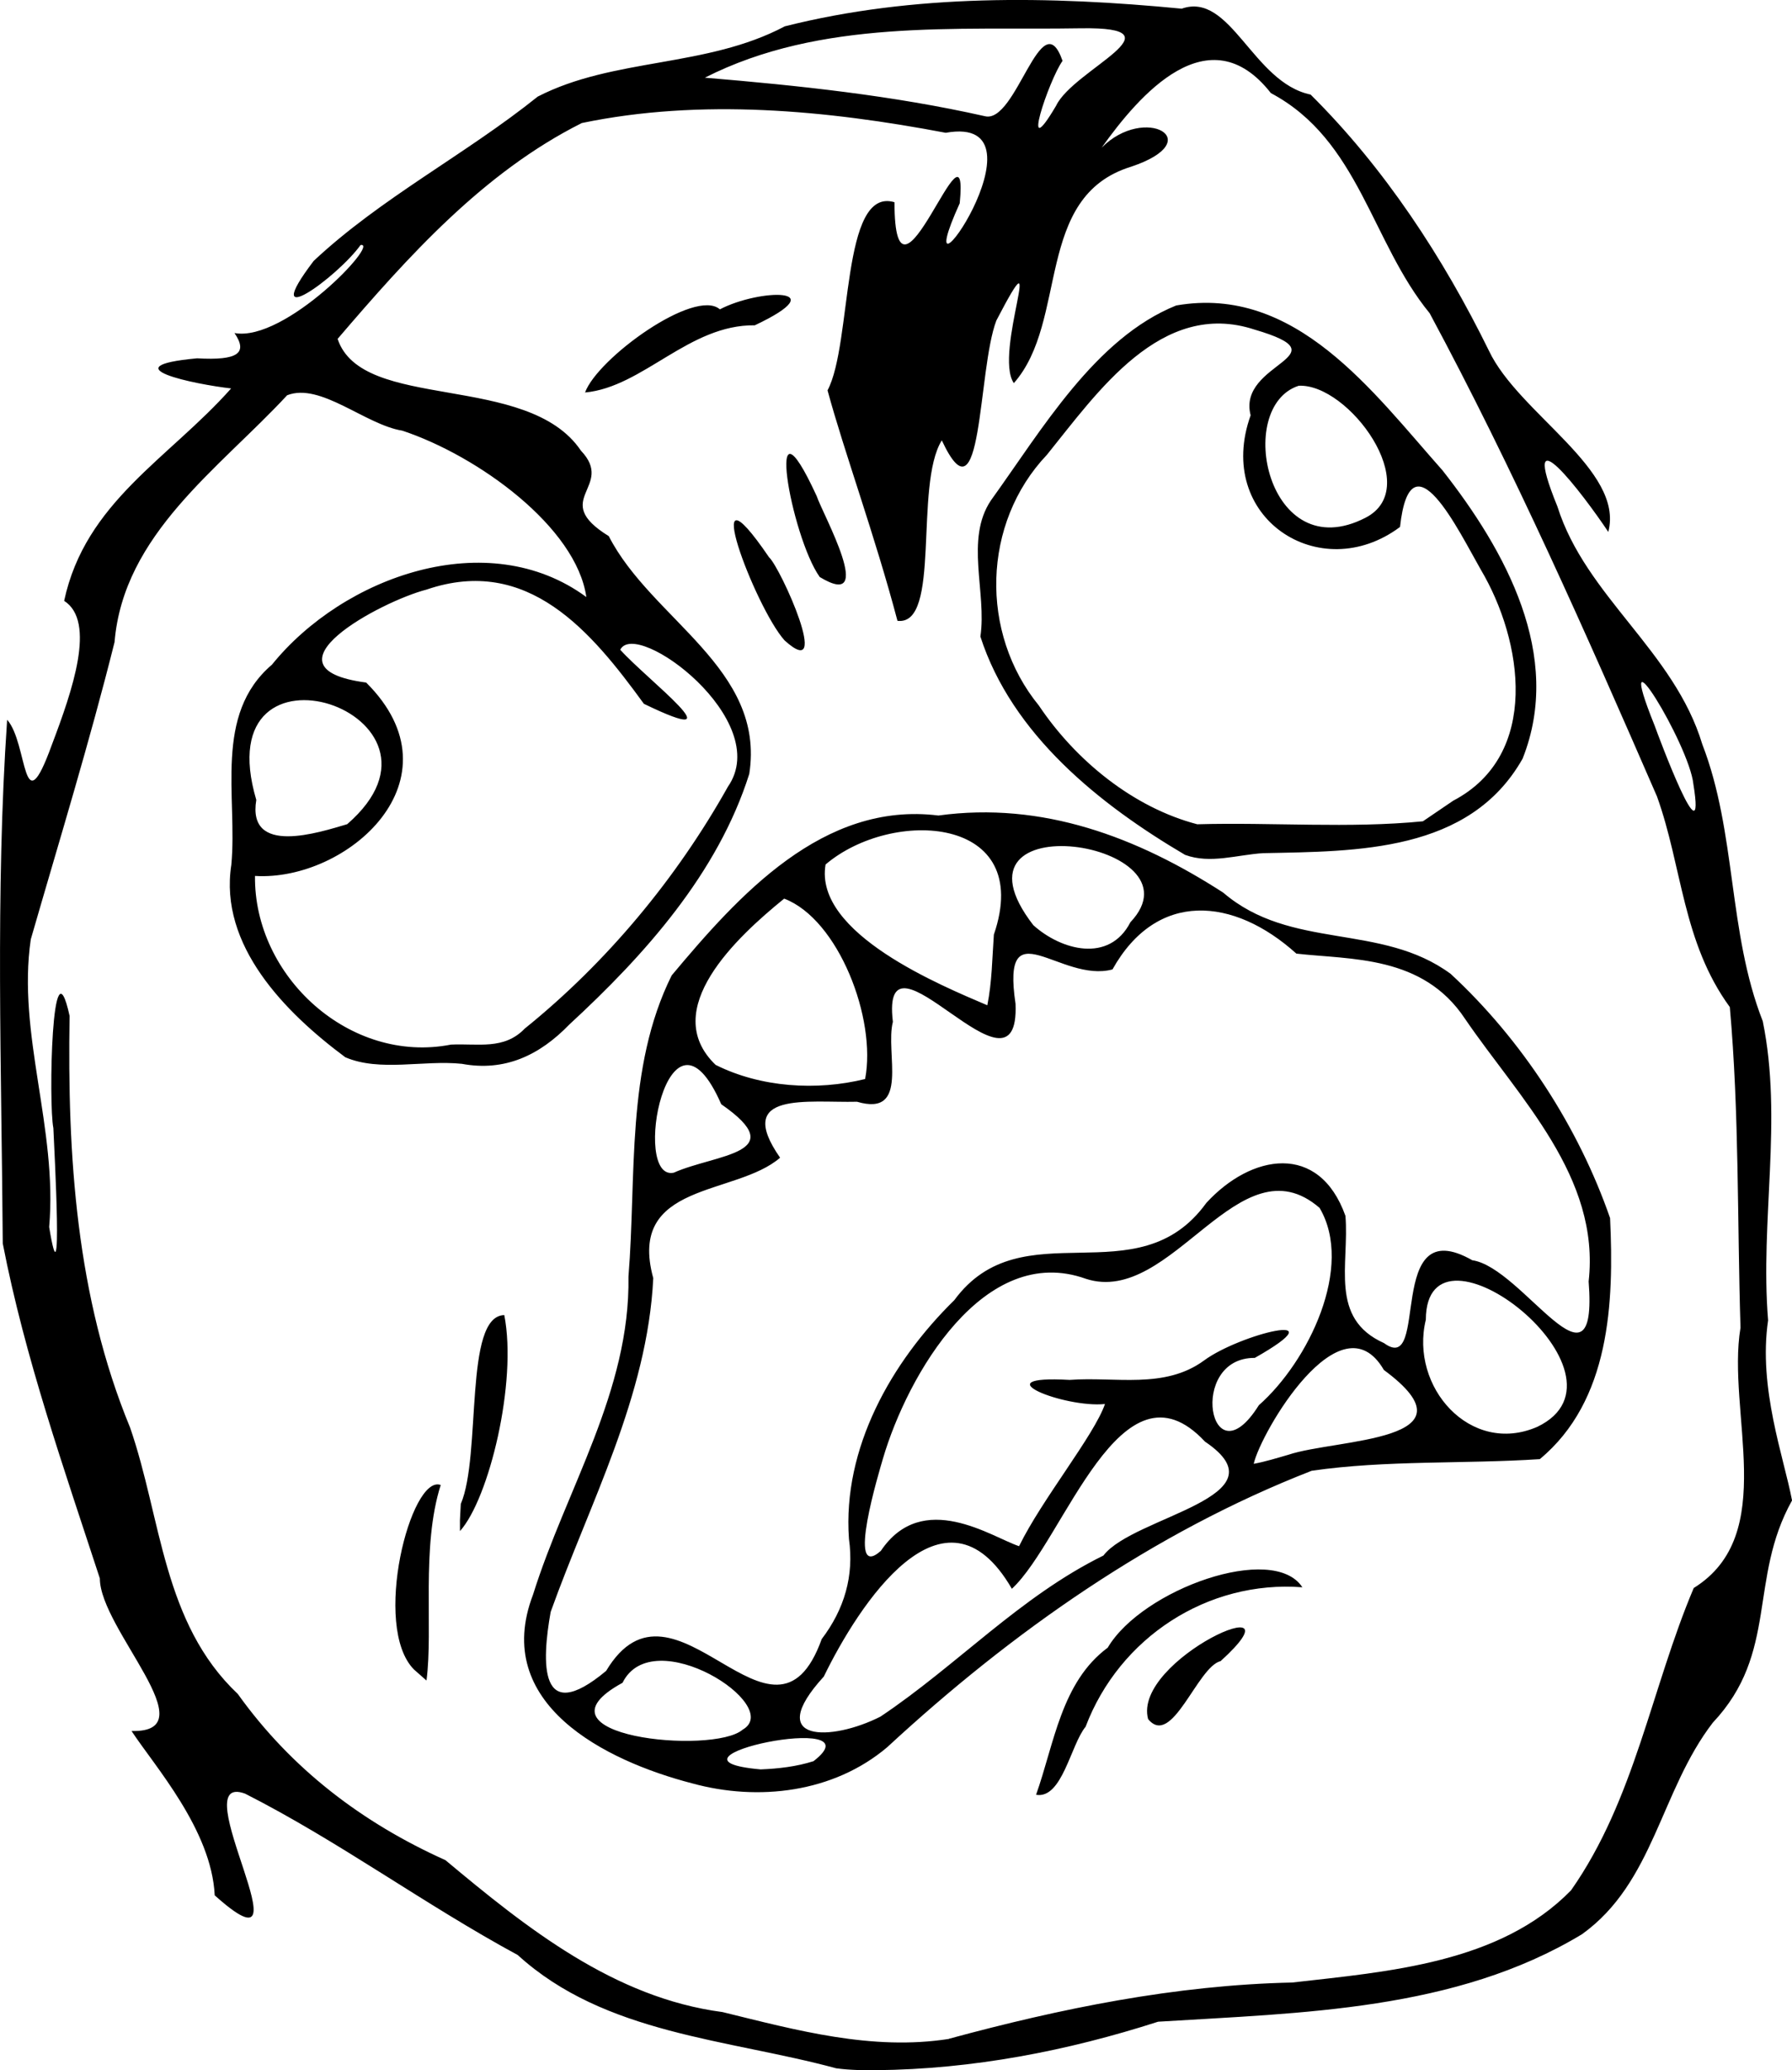 <?xml version="1.0" encoding="UTF-8" standalone="no"?>
<svg
   version="1.1"
   width="50mm"
   height="57.747mm"
   viewBox="0 0 50 57.747"
   id="svg102"
   sodipodi:docname="angry.svg"
   inkscape:version="1.3 (1:1.3+202307231459+0e150ed6c4)"
   xml:space="preserve"
   xmlns:inkscape="http://www.inkscape.org/namespaces/inkscape"
   xmlns:sodipodi="http://sodipodi.sourceforge.net/DTD/sodipodi-0.dtd"
   xmlns="http://www.w3.org/2000/svg"
   xmlns:svg="http://www.w3.org/2000/svg"><defs
     id="defs106" /><sodipodi:namedview
     id="namedview104"
     pagecolor="#929292"
     bordercolor="#242424"
     borderopacity="1"
     inkscape:showpageshadow="2"
     inkscape:pageopacity="0"
     inkscape:pagecheckerboard="0"
     inkscape:deskcolor="#454545"
     inkscape:document-units="mm"
     showgrid="false"
     inkscape:zoom="0.71361905"
     inkscape:cx="376.95182"
     inkscape:cy="5.6052316"
     inkscape:window-width="2514"
     inkscape:window-height="1016"
     inkscape:window-x="1966"
     inkscape:window-y="27"
     inkscape:window-maximized="1"
     inkscape:current-layer="svg102" /><style
     type="text/css"
     id="style2">&#10;    path {&#10;        fill: currentColor;&#10;        stroke-linecap: butt;&#10;        stroke-linejoin: bevel;&#10;        stroke-dasharray: none;&#10;    }&#10;    path.outer {&#10;        stroke: #ff0000;&#10;        stroke-dasharray: none;&#10;        stroke-dashoffset: 0;&#10;        stroke-width: 0.3;&#10;        stroke-opacity: 1.0;&#10;    }&#10;    path.convex {&#10;        stroke: #00ffff;&#10;        stroke-dasharray: none;&#10;        stroke-dashoffset:0;&#10;        stroke-width:0.2;&#10;        stroke-opacity: 1.0&#10;    }&#10;    path.concave {&#10;        stroke: #ff00ff;&#10;        stroke-dasharray: none;&#10;        stroke-dashoffset: 0;&#10;        stroke-width: 0.2;&#10;        stroke-opacity: 1.0&#10;    }&#10;    path.freestyle {&#10;        stroke: #00ff00;&#10;        stroke-dasharray: none;&#10;        stroke-dashoffset: 0;&#10;        stroke-width: 0.2;&#10;        stroke-opacity: 1.0&#10;    }&#10;    path.outer_background {&#10;        stroke: #ffffff;&#10;        stroke-opacity: 1.0;&#10;        stroke-width: 0.5&#10;    }&#10;    path.inner_background {&#10;        stroke: #ffffff;&#10;        stroke-opacity: 1.0;&#10;        stroke-width: 0.2&#10;    }&#10;    path.sticker {&#10;        fill: #e5e5e5;&#10;        stroke: none;&#10;        fill-opacity: 0.0;&#10;    }&#10;    path.arrow {&#10;        fill: #000000;&#10;    }&#10;    text {&#10;        font-style: normal;&#10;        fill: #000000;&#10;        fill-opacity: 1.0;&#10;        stroke: none;&#10;    }&#10;    text, tspan {&#10;        text-anchor:middle;&#10;    }&#10;    </style><path
     style="fill:currentColor;stroke-width:0.377"
     d="m 23.336,57.694 c -3.026,-0.821 -6.463,-0.947 -8.89,-3.161 -2.592,-1.402 -4.982,-3.169 -7.607,-4.501 -1.788,-0.659 1.964,5.359 -0.848,2.836 -0.089,-1.83 -1.677,-3.603 -2.321,-4.584 2.166,0.055 -0.883,-2.841 -0.884,-4.256 -1.006,-3.079 -2.092,-6.162 -2.709,-9.343 -0.033,-4.865 -0.21,-9.757 0.122,-14.608 0.589,0.659 0.407,3.012 1.246,0.703 0.574,-1.513 1.244,-3.443 0.345,-4.02 0.591,-2.761 2.92,-3.966 4.659,-5.925 -1.012,-0.114 -3.421,-0.612 -0.95,-0.84 1.141,0.065 1.424,-0.144 1.044,-0.705 1.407,0.261 4.078,-2.554 3.517,-2.455 -0.633,0.886 -2.893,2.528 -1.308,0.443 1.877,-1.759 4.236,-2.966 6.251,-4.583 2.118,-1.091 4.709,-0.802 6.893,-1.96 3.613,-0.912 7.392,-0.848 11.075,-0.493 1.37,-0.482 1.98,2.061 3.597,2.396 2.062,2.045 3.701,4.549 4.975,7.144 0.826,1.751 3.786,3.322 3.331,5.055 -0.71,-1.066 -2.54,-3.463 -1.419,-0.707 0.792,2.511 3.256,4.026 4.042,6.631 0.958,2.473 0.711,5.239 1.687,7.724 0.562,2.748 -0.079,5.559 0.149,8.344 -0.28,1.89 0.442,3.828 0.668,5.024 -1.225,2.194 -0.37,4.245 -2.21,6.198 -1.465,1.901 -1.639,4.459 -3.651,5.902 -3.531,2.134 -7.813,2.19 -11.827,2.44 -2.531,0.815 -5.172,1.326 -7.862,1.352 -0.372,0.003 -0.746,-0.001 -1.115,-0.052 z m 3.141,-0.825 c 3.128,-0.848 6.32,-1.498 9.579,-1.569 2.683,-0.306 5.793,-0.536 7.779,-2.572 1.778,-2.531 2.241,-5.64 3.423,-8.432 2.393,-1.486 0.912,-4.899 1.305,-7.262 -0.092,-2.971 -0.034,-6 -0.298,-8.943 -1.322,-1.811 -1.326,-3.913 -2.032,-5.875 -1.978,-4.549 -3.994,-9.11 -6.343,-13.479 -1.63,-1.987 -1.967,-4.832 -4.43,-6.14 -1.73,-2.21 -3.676,0.055 -4.722,1.522 1.205,-1.216 3.005,-0.196 0.816,0.533 -2.706,0.836 -1.735,4.3 -3.266,6.035 -0.579,-0.839 0.977,-4.56 -0.488,-1.746 -0.53,1.387 -0.374,5.801 -1.522,3.342 -0.781,1.257 -0.007,5.184 -1.237,5.034 -0.629,-2.382 -1.487,-4.713 -1.951,-6.429 0.698,-1.306 0.364,-5.7 1.868,-5.247 3.77e-4,3.711 2.097,-2.796 1.82,0.029 -1.614,3.569 2.725,-2.52 -0.391,-1.966 -3.319,-0.63 -6.826,-0.965 -10.153,-0.272 -2.744,1.375 -4.849,3.725 -6.814,6.021 0.681,2.046 5.303,0.915 6.789,3.117 0.971,1.022 -0.892,1.356 0.777,2.385 1.189,2.325 4.379,3.689 3.92,6.632 -0.877,2.774 -2.92,5.054 -5.021,6.991 -0.834,0.862 -1.805,1.318 -2.999,1.096 -1.067,-0.111 -2.284,0.231 -3.251,-0.183 -1.668,-1.239 -3.532,-3.117 -3.18,-5.37 0.175,-1.898 -0.506,-4.185 1.133,-5.581 1.993,-2.464 6.024,-3.908 8.772,-1.886 -0.279,-1.951 -3.02,-3.939 -5.134,-4.641 -1.032,-0.164 -2.284,-1.352 -3.214,-0.988 -1.901,2.052 -4.566,3.87 -4.816,6.887 -0.696,2.784 -1.542,5.536 -2.337,8.29 -0.386,2.638 0.752,5.277 0.513,8.024 0.389,2.385 0.147,-2.082 0.117,-2.759 -0.136,-0.668 -0.047,-5.414 0.453,-3.129 -0.065,3.89 0.184,7.84 1.687,11.48 0.881,2.54 0.907,5.451 3.007,7.434 1.491,2.084 3.466,3.59 5.793,4.635 2.262,1.89 4.703,3.84 7.73,4.237 2.069,0.507 4.169,1.085 6.318,0.749 z m 2.431,-6.806 c 0.508,-1.425 0.702,-3.141 1.999,-4.103 0.964,-1.631 4.619,-2.933 5.431,-1.685 -2.643,-0.203 -5.105,1.402 -6.048,3.89 -0.417,0.504 -0.654,2.025 -1.382,1.898 z m -9.598,-0.319 c -2.427,-0.63 -5.603,-2.218 -4.438,-5.262 0.922,-2.947 2.714,-5.676 2.663,-8.872 0.228,-2.802 -0.079,-5.819 1.206,-8.402 1.865,-2.229 4.224,-4.861 7.442,-4.46 2.904,-0.398 5.548,0.603 7.947,2.151 1.892,1.622 4.404,0.834 6.346,2.266 1.987,1.838 3.564,4.266 4.448,6.812 0.11,2.354 0.005,5.092 -1.961,6.724 -2.115,0.139 -4.281,0.023 -6.364,0.324 -4.42,1.72 -8.375,4.503 -11.845,7.712 -1.497,1.267 -3.595,1.516 -5.444,1.007 z m 3.388,-0.618 c 1.866,-1.439 -4.769,-0.06 -1.474,0.229 0.497,-0.02 0.998,-0.077 1.474,-0.229 z m -1.977,-0.879 c 1.169,-0.67 -2.507,-3.022 -3.351,-1.308 -2.729,1.488 2.528,2.02 3.351,1.308 z m 3.845,-0.364 c 2.132,-1.425 3.894,-3.349 6.221,-4.493 0.84,-1.102 5.131,-1.63 2.834,-3.178 -2.347,-2.519 -3.923,2.749 -5.388,4.105 -1.891,-3.263 -4.288,0.475 -5.247,2.448 -1.698,1.857 0.216,1.811 1.58,1.118 z m -7.656,-1.272 c 1.902,-3.185 4.673,2.856 6.017,-0.891 0.631,-0.83 0.907,-1.762 0.76,-2.797 -0.182,-2.53 1.185,-4.937 2.94,-6.657 1.895,-2.575 5.107,-0.05 7.031,-2.711 1.251,-1.365 3.145,-1.704 3.882,0.36 0.113,1.353 -0.463,2.86 1.076,3.549 1.295,0.948 0.002,-3.715 2.463,-2.311 1.405,0.197 3.514,4.033 3.247,0.591 0.328,-2.914 -1.934,-5.108 -3.447,-7.322 -1.177,-1.783 -3.185,-1.648 -4.708,-1.822 -1.748,-1.576 -3.893,-1.772 -5.131,0.441 -1.452,0.39 -3.107,-1.75 -2.705,0.958 0.131,3.087 -3.787,-2.541 -3.422,0.504 -0.223,0.859 0.486,2.664 -1.001,2.229 -1.366,0.034 -3.451,-0.311 -2.146,1.561 -1.239,1.075 -4.277,0.667 -3.539,3.36 -0.161,3.3 -1.778,6.282 -2.863,9.311 -0.248,1.398 -0.336,3.214 1.545,1.646 z m 7.666,-3.35 c 1.167,-1.734 3.102,-0.381 3.858,-0.132 0.634,-1.301 2.094,-3.088 2.397,-3.966 -1.122,0.118 -3.488,-0.813 -0.986,-0.672 1.273,-0.096 2.647,0.268 3.753,-0.544 0.993,-0.733 3.831,-1.439 1.413,-0.07 -1.891,-0.013 -1.256,3.509 0.113,1.32 1.386,-1.22 2.662,-3.865 1.695,-5.504 -2.246,-1.944 -4.114,2.753 -6.517,1.979 -2.842,-1.026 -4.978,2.677 -5.665,5.01 -0.096,0.334 -1.048,3.45 -0.063,2.58 z m 11.371,-2.682 c 1.339,-0.451 5.392,-0.354 2.666,-2.365 -1.205,-2.075 -3.439,1.749 -3.632,2.617 0.328,-0.06 0.646,-0.16 0.966,-0.252 z m 6.946,-0.779 c 2.987,-1.435 -3.099,-6.196 -3.11,-2.987 -0.455,1.871 1.242,3.798 3.11,2.987 z M 18.799,32.711 c 1.161,-0.519 3.324,-0.526 1.325,-1.91 -1.476,-3.373 -2.527,2.162 -1.325,1.91 z m 5.339,-2.612 c 0.325,-1.682 -0.744,-4.458 -2.258,-5.033 -1.321,1.071 -3.508,3.1 -1.914,4.637 1.256,0.631 2.822,0.729 4.171,0.395 z m 3.594,-4.033 c 1.136,-3.325 -2.842,-3.531 -4.697,-1.952 -0.335,1.929 3.27,3.394 4.513,3.927 0.131,-0.649 0.136,-1.317 0.183,-1.976 z m 3.808,-0.341 c 2.116,-2.236 -5.404,-3.406 -2.709,0.081 0.777,0.701 2.119,1.066 2.709,-0.081 z m 0.494,22.226 c -0.448,-1.668 4.458,-3.824 2.024,-1.617 -0.651,0.16 -1.355,2.437 -2.024,1.617 z m -20.482,-1.381 c -1.187,-1.197 -0.086,-5.463 0.745,-5.148 -0.552,1.732 -0.206,4.005 -0.397,5.454 z m 1.305,-4.619 c 0.583,-1.363 0.078,-5.249 1.214,-5.268 0.365,1.877 -0.426,5.124 -1.237,6.025 l -7.53e-4,-0.3 z m 20.213,-18.103 c -2.399,-1.411 -4.836,-3.366 -5.715,-6.092 0.182,-1.226 -0.435,-2.715 0.294,-3.798 1.421,-1.971 2.907,-4.526 5.169,-5.437 3.334,-0.582 5.487,2.413 7.432,4.601 1.751,2.23 3.379,5.162 2.233,8.041 -1.481,2.618 -4.625,2.581 -7.241,2.635 -0.712,0.043 -1.475,0.306 -2.171,0.049 z m 7.484,-1.517 c 2.432,-1.278 1.938,-4.462 0.763,-6.442 -0.612,-1.068 -1.957,-3.872 -2.254,-1.19 -2.235,1.669 -5.188,-0.265 -4.168,-3.115 -0.386,-1.49 2.669,-1.64 0.108,-2.391 -2.604,-0.856 -4.386,1.755 -5.791,3.492 -1.814,1.91 -1.878,4.974 -0.225,6.996 1.034,1.542 2.643,2.847 4.419,3.311 2.089,-0.059 4.251,0.12 6.296,-0.083 0.284,-0.193 0.568,-0.386 0.852,-0.579 z m -2.454,-7.889 c 1.651,-0.845 -0.469,-3.75 -1.863,-3.682 -1.81,0.583 -0.869,5.089 1.863,3.682 z m -16.209,3.421 c -0.832,-0.924 -2.475,-5.314 -0.434,-2.32 0.323,0.292 1.784,3.543 0.434,2.32 z m 0.981,-1.768 c -0.81,-1.136 -1.574,-5.497 -0.085,-2.258 0.162,0.493 1.696,3.233 0.085,2.258 z m -6.548,-5.147 c 0.35,-0.959 3.069,-2.926 3.762,-2.319 1.092,-0.573 3.25,-0.63 0.974,0.445 -1.837,-0.024 -3.118,1.724 -4.736,1.874 z m -1.681,17.742 c 2.289,-1.847 4.233,-4.186 5.668,-6.747 1.284,-1.849 -2.563,-4.702 -3.005,-3.819 0.754,0.839 3.377,2.822 0.66,1.508 -1.46,-2.007 -3.235,-4.155 -6.065,-3.186 -1.27,0.327 -4.752,2.19 -1.684,2.593 2.714,2.701 -0.532,5.553 -3.102,5.394 -0.033,2.808 2.65,5.257 5.468,4.705 0.751,-0.037 1.48,0.157 2.061,-0.449 z m -4.956,-5.7 c 3.544,-3.071 -3.995,-5.623 -2.536,-0.677 -0.262,1.574 1.758,0.905 2.536,0.677 z M 47.248,21.87 c -0.115,-1.107 -2.319,-4.703 -1.081,-1.631 0.095,0.267 1.449,3.903 1.081,1.631 z M 29.469,2.945 c 0.491,-1.015 3.594,-2.2 0.694,-2.156 -3.521,0.06 -7.252,-0.269 -10.496,1.378 2.618,0.219 5.24,0.495 7.812,1.074 0.882,0.228 1.578,-3.237 2.168,-1.543 -0.377,0.521 -1.215,3.01 -0.178,1.248 z"
     id="path1" /></svg>
